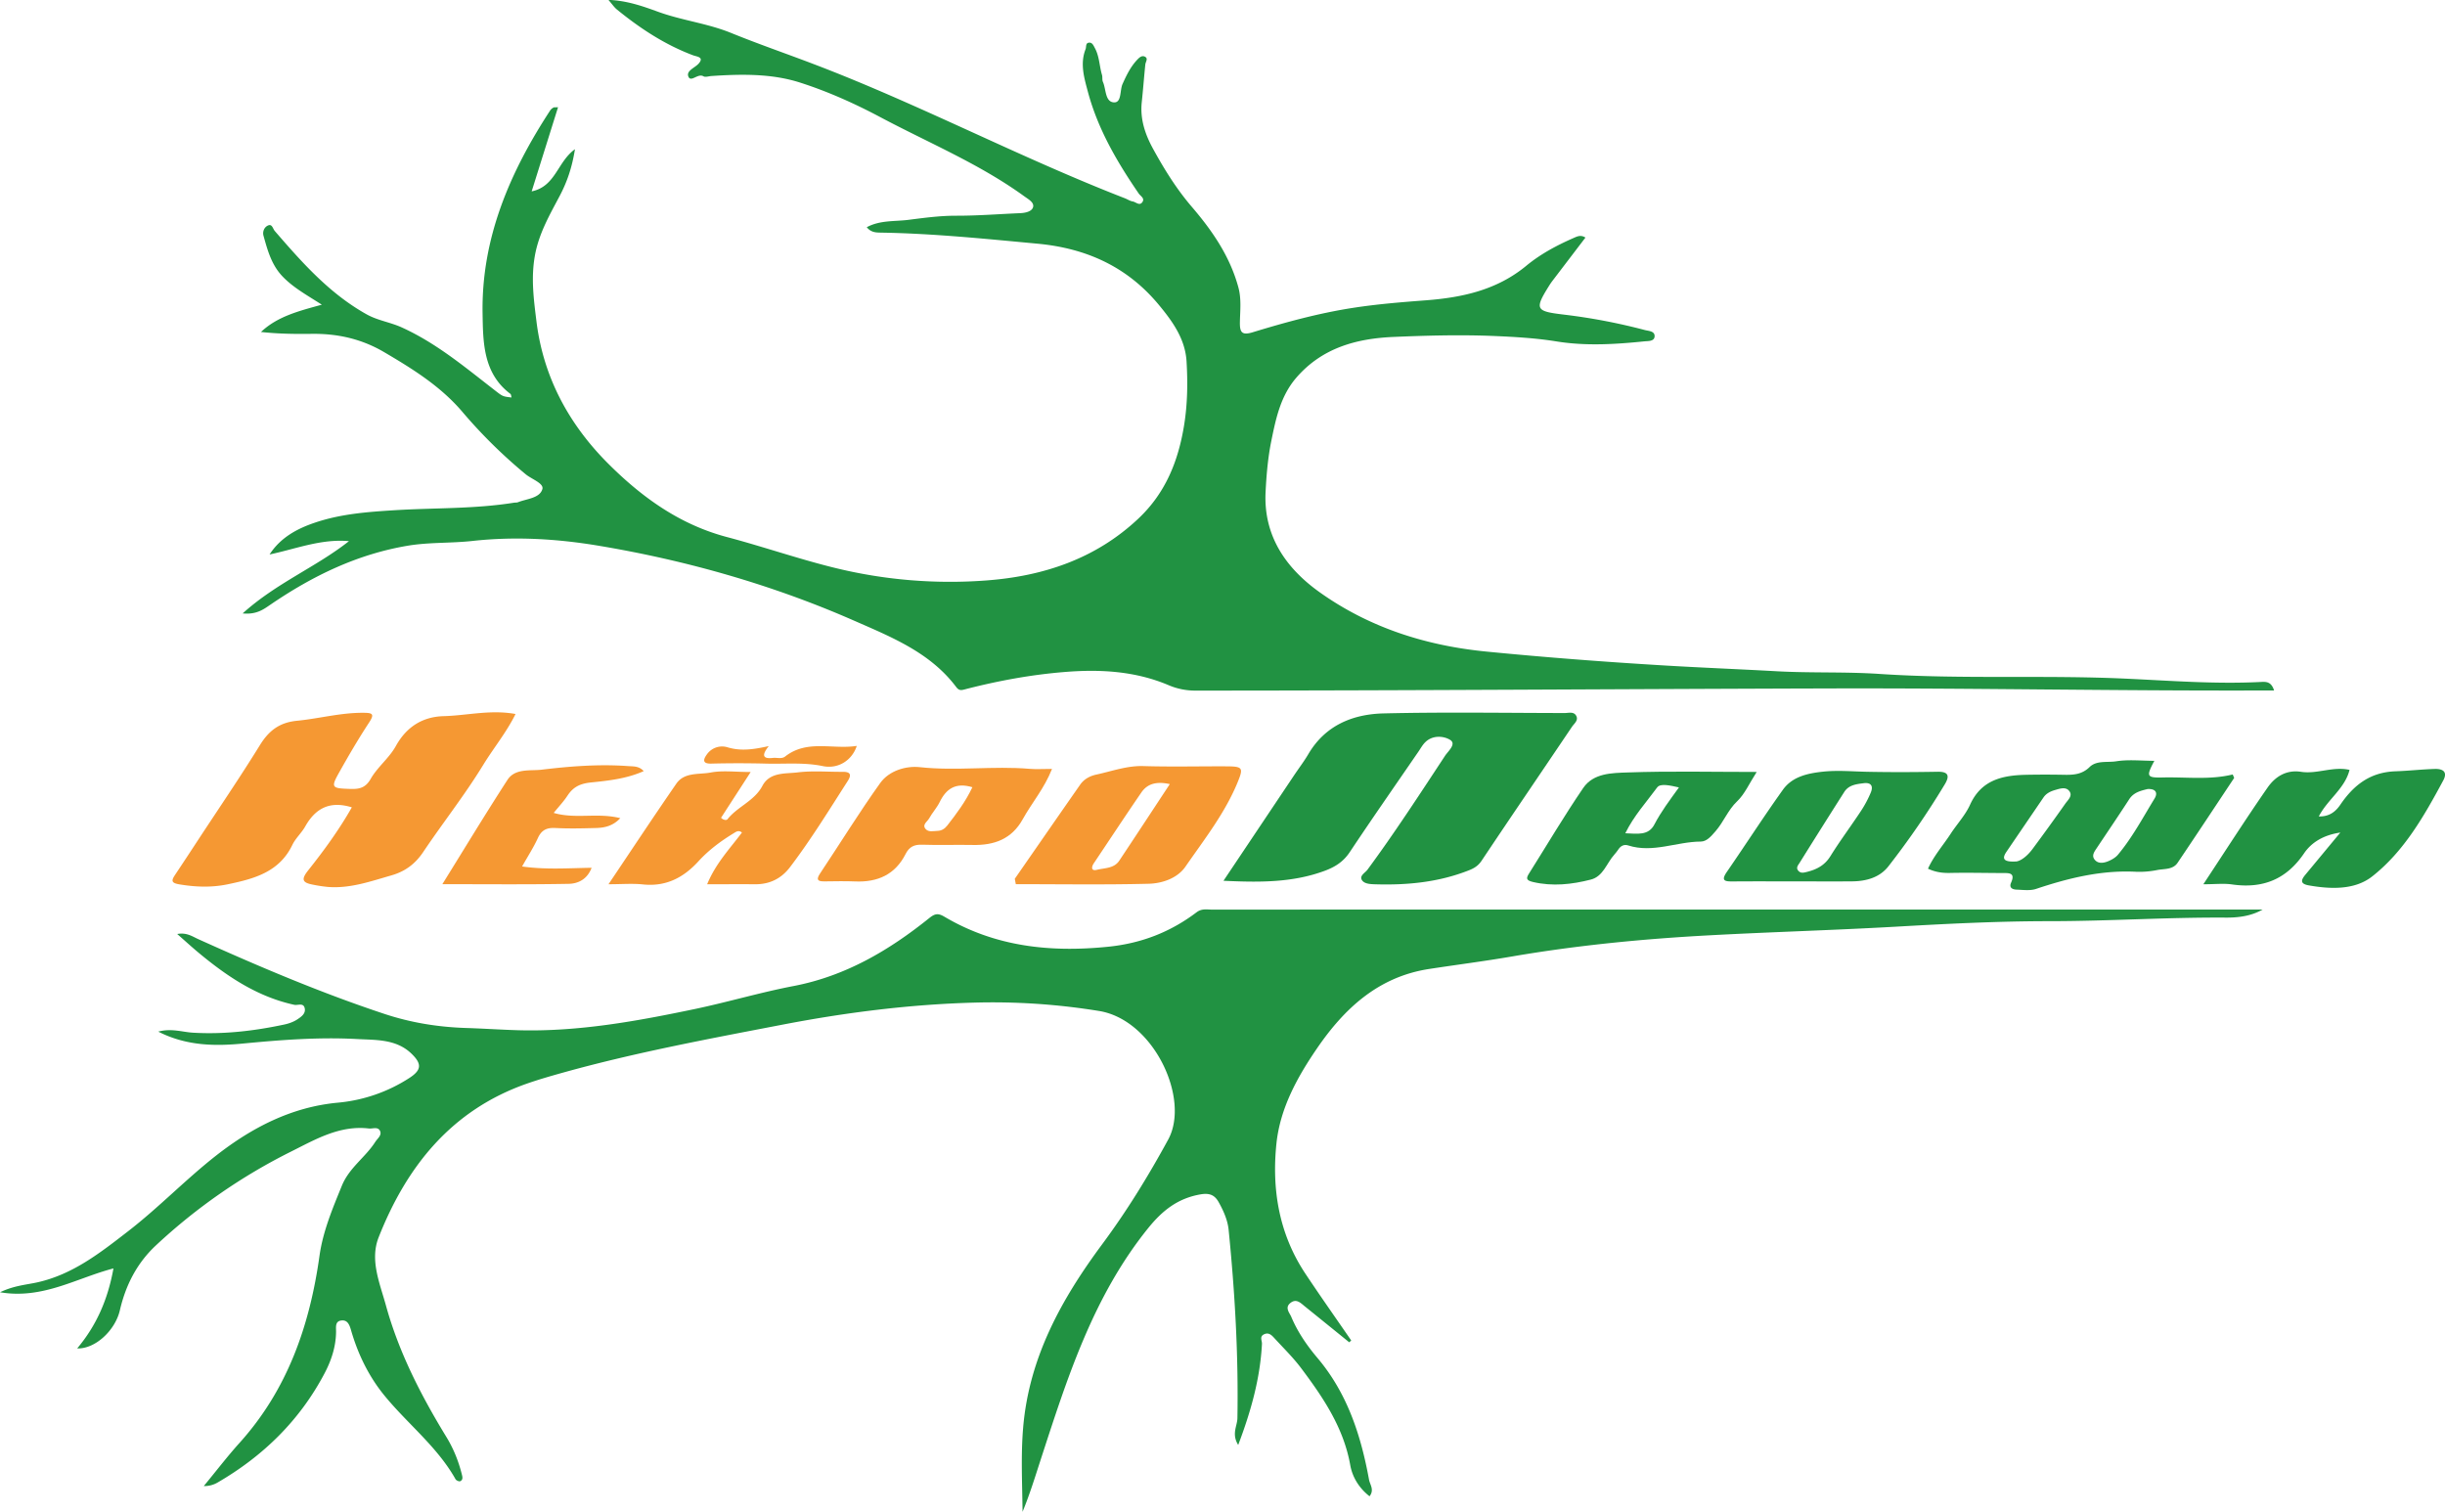 <svg width="131" height="81" fill="none" xmlns="http://www.w3.org/2000/svg">
    <path d="M121.844 36.995h-.954c-7.595.02-15.191-.13-22.784-.11-11.356.032-22.712.114-34.067.116a3.61 3.61 0 0 1-1.445-.298c-1.769-.745-3.629-.853-5.52-.701-1.834.146-3.634.48-5.412.942-.18.046-.29.051-.432-.137-1.381-1.836-3.444-2.665-5.44-3.54-4.391-1.93-8.983-3.235-13.711-4.027-2.236-.374-4.494-.508-6.779-.255-1.133.124-2.296.063-3.432.25-2.706.45-5.11 1.614-7.357 3.147-.382.26-.759.558-1.51.484 1.81-1.635 3.934-2.48 5.696-3.872-1.49-.134-2.84.416-4.254.714.58-.898 1.463-1.377 2.415-1.7 1.377-.47 2.812-.58 4.266-.67 2.135-.134 4.285-.063 6.408-.403.074-.012.156 0 .223-.027.474-.188 1.16-.212 1.304-.7.092-.313-.57-.53-.89-.795a27.009 27.009 0 0 1-3.371-3.318c-1.168-1.383-2.666-2.317-4.208-3.223-1.22-.718-2.504-1.003-3.892-.985-.893.012-1.789.001-2.715-.1.874-.827 2-1.118 3.26-1.462-.817-.524-1.525-.912-2.094-1.502-.602-.623-.811-1.405-1.031-2.19-.063-.226.042-.476.259-.559.207-.078.238.178.346.303 1.46 1.688 2.934 3.358 4.926 4.468.596.331 1.262.419 1.873.696 1.853.84 3.389 2.13 4.973 3.358.435.337.427.344.913.398-.022-.07-.02-.163-.066-.197-1.456-1.095-1.46-2.753-1.486-4.29-.073-4.038 1.462-7.588 3.63-10.905a.491.491 0 0 1 .17-.142c.038-.022.095-.01.243-.017l-1.413 4.508c1.286-.267 1.37-1.576 2.32-2.26-.16 1-.432 1.772-.82 2.507-.542 1.023-1.115 2.011-1.327 3.195-.217 1.209-.059 2.374.087 3.548.373 2.987 1.752 5.51 3.845 7.6 1.791 1.79 3.821 3.26 6.357 3.93 1.916.507 3.793 1.16 5.722 1.637a25.86 25.86 0 0 0 8.172.689c3.043-.227 5.855-1.151 8.152-3.316 1.456-1.372 2.138-3.082 2.45-5.008.183-1.137.198-2.274.13-3.412-.072-1.207-.754-2.15-1.493-3.04-1.685-2.027-3.867-3.022-6.488-3.267-2.785-.26-5.564-.545-8.36-.593-.264-.005-.555.008-.792-.29.717-.387 1.507-.301 2.24-.396.838-.107 1.682-.221 2.54-.22 1.147.003 2.292-.088 3.438-.137.287-.012.635-.09.694-.332.06-.25-.262-.417-.485-.58-2.395-1.733-5.119-2.858-7.708-4.235-1.389-.739-2.821-1.377-4.297-1.85-1.519-.488-3.146-.458-4.746-.351-.144.009-.323.077-.427.015-.301-.176-.673.346-.807.015-.128-.315.343-.463.548-.694.317-.355-.098-.371-.3-.447-1.509-.568-2.836-1.44-4.077-2.452-.148-.12-.257-.287-.456-.516 1.007.038 1.858.346 2.657.636 1.284.467 2.644.619 3.91 1.133 1.483.604 3 1.124 4.495 1.696 5.64 2.153 10.989 4.983 16.614 7.166.14.055.271.146.414.169.176.028.38.27.533.012.111-.19-.118-.304-.208-.435-1.164-1.697-2.197-3.463-2.73-5.47-.195-.732-.424-1.49-.12-2.265.052-.13-.015-.333.19-.35.173-.013.235.154.308.288.246.45.24.965.383 1.442.034.117 0 .261.048.37.176.393.11 1.076.593 1.1.42.02.305-.641.46-.986.205-.457.421-.907.767-1.279.122-.13.27-.283.45-.173.161.097.018.265.003.405-.069.671-.119 1.344-.19 2.015-.099.91.178 1.728.606 2.508.601 1.097 1.256 2.151 2.079 3.111 1.094 1.276 2.043 2.654 2.492 4.316.167.62.091 1.245.08 1.867-.008.534.103.711.689.532 1.763-.538 3.541-1.024 5.37-1.307 1.304-.202 2.615-.306 3.927-.406 1.948-.15 3.794-.557 5.356-1.847.754-.623 1.618-1.087 2.514-1.48.204-.089.4-.2.657-.032l-1.77 2.322c-.06.08-.117.162-.17.248-.803 1.28-.73 1.377.794 1.557a31.73 31.73 0 0 1 4.33.826c.202.053.53.052.523.33-.006.286-.357.257-.537.275-1.571.161-3.152.258-4.719.005-1.09-.176-2.181-.24-3.281-.288-1.816-.078-3.631-.03-5.443.047-1.984.084-3.825.58-5.207 2.173-.855.984-1.105 2.2-1.35 3.403-.183.9-.262 1.828-.307 2.747-.113 2.36 1.112 4.087 2.906 5.363 2.652 1.885 5.67 2.853 8.92 3.172 3.184.313 6.371.555 9.564.746 1.99.119 3.981.197 5.969.307 1.85.104 3.704.022 5.548.146 4.375.292 8.758.05 13.137.25 2.418.11 4.842.303 7.27.18.268-.014.566-.04.719.453l.003.003ZM72.287 71.915c-.791-.64-1.58-1.28-2.374-1.92-.23-.186-.459-.44-.78-.18-.31.251-.037.528.052.74.34.81.841 1.538 1.402 2.201 1.601 1.893 2.33 4.146 2.764 6.523.048.266.297.544.027.889-.56-.438-.919-1.025-1.033-1.669-.358-2.014-1.458-3.635-2.645-5.213-.42-.557-.924-1.05-1.398-1.566-.15-.163-.31-.357-.577-.229-.257.123-.1.334-.111.52-.098 1.838-.58 3.579-1.273 5.407-.367-.592-.05-1.01-.042-1.434.059-3.377-.134-6.74-.471-10.095-.053-.517-.272-1.008-.525-1.465-.206-.373-.466-.52-.977-.432-1.217.21-2.041.86-2.803 1.803-2.958 3.66-4.34 8.036-5.761 12.4-.304.936-.593 1.878-.975 2.805-.015-1.51-.096-3 .032-4.51.317-3.768 2.067-6.904 4.235-9.826 1.327-1.789 2.472-3.654 3.536-5.607 1.192-2.188-.778-6.413-3.701-6.89a35.444 35.444 0 0 0-6.711-.448c-3.465.096-6.899.532-10.304 1.19-3.904.752-7.815 1.479-11.652 2.544-.67.187-1.342.378-1.998.608-4.023 1.411-6.43 4.414-7.937 8.233-.48 1.219.062 2.457.39 3.646.693 2.519 1.88 4.823 3.235 7.043.382.624.65 1.286.827 1.99.035.137.09.31-.084.389-.057.025-.21-.042-.247-.107-.982-1.749-2.58-2.973-3.822-4.498-.84-1.03-1.42-2.23-1.785-3.513-.09-.308-.207-.537-.523-.493-.335.046-.27.365-.272.608-.009.793-.253 1.531-.612 2.213-1.324 2.516-3.276 4.43-5.727 5.854a1.379 1.379 0 0 1-.748.194c.674-.818 1.27-1.598 1.925-2.324 2.567-2.855 3.752-6.283 4.274-10.012.184-1.31.697-2.526 1.197-3.752.397-.974 1.26-1.52 1.791-2.35.118-.184.363-.354.256-.587-.114-.247-.397-.107-.606-.133-1.565-.183-2.877.598-4.17 1.242a30.631 30.631 0 0 0-7.23 5.02c-1.02.951-1.621 2.132-1.933 3.476-.25 1.085-1.327 2.084-2.288 2.046 1.036-1.232 1.643-2.622 1.944-4.286-1.988.516-3.783 1.664-6.077 1.277.76-.364 1.403-.397 2.016-.535 1.891-.426 3.357-1.583 4.842-2.731 1.655-1.28 3.11-2.802 4.748-4.08 1.881-1.466 3.998-2.578 6.485-2.811a8.448 8.448 0 0 0 3.85-1.33c.65-.425.664-.757.101-1.299-.818-.787-1.904-.725-2.897-.78-2.047-.112-4.091.044-6.136.241-1.502.145-3.026.127-4.532-.639.707-.19 1.279.022 1.86.057 1.656.098 3.29-.095 4.907-.44.238-.052.485-.14.685-.273.199-.132.455-.302.397-.588-.064-.324-.37-.15-.565-.193-2.01-.44-3.648-1.556-5.188-2.845-.337-.283-.662-.58-1.08-.948.51-.093.813.134 1.128.275 3.27 1.476 6.57 2.877 9.977 4.007 1.423.472 2.886.707 4.398.754.916.029 1.839.092 2.76.119 3.212.09 6.35-.483 9.47-1.136 1.772-.372 3.515-.892 5.292-1.232 2.776-.532 5.108-1.905 7.264-3.637.303-.244.473-.28.819-.075 2.727 1.613 5.684 1.922 8.787 1.605 1.774-.182 3.326-.788 4.726-1.848.28-.212.573-.138.862-.138 7.896-.006 15.794-.005 23.69-.005h32.562c-.618.353-1.31.437-1.978.432-3.154-.02-6.3.191-9.454.191-2.749 0-5.499.14-8.245.297-3.292.186-6.588.28-9.88.456-3.58.19-7.151.534-10.69 1.143-1.472.253-2.955.44-4.431.668-2.697.42-4.514 2.1-5.983 4.243-1.064 1.553-1.98 3.212-2.179 5.104-.258 2.47.14 4.855 1.552 6.977.8 1.203 1.635 2.386 2.455 3.578-.036.031-.07.063-.105.096l-.005-.002ZM65.553 47.19l3.791-5.663c.252-.375.526-.734.754-1.121.909-1.545 2.38-2.144 4.04-2.183 3.23-.077 6.464-.024 9.696-.02.214 0 .49-.092.618.15.131.243-.11.414-.228.587-1.612 2.393-3.237 4.775-4.84 7.173-.181.272-.396.405-.682.517-1.631.644-3.328.804-5.06.748-.26-.009-.556-.03-.676-.231-.135-.23.175-.38.3-.548 1.462-1.983 2.803-4.049 4.157-6.104.17-.258.632-.637.266-.858-.334-.203-.92-.265-1.321.125-.14.135-.24.316-.35.48-1.239 1.804-2.492 3.6-3.705 5.421-.34.51-.787.79-1.335.993-1.716.638-3.496.626-5.425.534Z"
          fill="#219242"/>
    <path d="M18.85 43.256c-1.192-.367-1.956.063-2.498 1.026-.195.346-.514.627-.686.982-.704 1.469-2.058 1.821-3.47 2.116-.866.18-1.71.147-2.577.004-.448-.073-.447-.2-.238-.513.417-.624.83-1.252 1.24-1.879 1.108-1.688 2.247-3.357 3.307-5.073.48-.777 1.048-1.21 1.982-1.302 1.193-.116 2.362-.44 3.577-.427.466.004.594.057.29.52-.578.88-1.11 1.792-1.625 2.712-.42.749-.363.81.466.842.502.02.92.035 1.24-.528.363-.638.996-1.122 1.35-1.763.575-1.041 1.443-1.571 2.556-1.603 1.263-.034 2.516-.36 3.858-.115-.483.98-1.17 1.811-1.729 2.723-.991 1.619-2.166 3.105-3.221 4.676-.432.644-.98 1.041-1.7 1.247-1.117.32-2.221.715-3.411.619a7.723 7.723 0 0 1-.811-.124c-.539-.105-.634-.266-.241-.76.85-1.07 1.66-2.177 2.343-3.383l-.002.003Z"
          fill="#f59833"/>
    <path d="M119.706 41.677c-1.009 1.517-2.013 3.04-3.033 4.55-.253.375-.706.315-1.084.386a4.84 4.84 0 0 1-1.12.096c-1.868-.101-3.633.334-5.383.918-.317.105-.695.05-1.042.037-.211-.007-.417-.095-.292-.374.244-.548-.127-.512-.47-.514-.927-.003-1.855-.025-2.782-.006-.407.01-.791-.034-1.2-.227.307-.686.808-1.248 1.212-1.868.342-.525.787-.998 1.042-1.56.604-1.332 1.736-1.576 3.003-1.603a50.88 50.88 0 0 1 2.03 0c.505.009.963-.015 1.373-.417.373-.365.951-.231 1.428-.307.658-.104 1.344-.025 2.04-.025-.448.845-.419.913.473.892 1.243-.029 2.489.141 3.725-.16l.08.186v-.004Zm-11.685 4.48c.256-.026.606-.3.88-.67.596-.803 1.183-1.614 1.759-2.433.136-.192.399-.412.218-.66-.186-.258-.507-.142-.765-.068-.24.068-.471.175-.622.394l-1.987 2.916c-.241.354-.192.56.516.52h.001Zm7.054-3.884c-.364.092-.748.17-.995.55-.57.88-1.16 1.748-1.742 2.62-.126.19-.284.396-.111.613.18.227.462.19.695.1.203-.08.418-.2.555-.362.772-.924 1.336-1.988 1.961-3.008.188-.307.067-.53-.362-.511l-.001-.002ZM118.054 47.375c1.217-1.844 2.295-3.53 3.435-5.171.405-.584.998-.974 1.797-.852.866.134 1.717-.308 2.6-.102-.256 1.01-1.174 1.577-1.648 2.493.548.017.892-.244 1.151-.624.716-1.053 1.597-1.749 2.967-1.795.688-.024 1.385-.103 2.08-.125.478-.017.708.171.472.612-1.021 1.9-2.1 3.805-3.811 5.148-.922.723-2.197.689-3.385.48-.483-.083-.435-.282-.19-.577.587-.706 1.172-1.414 1.87-2.255-.921.135-1.554.538-1.947 1.118-.957 1.408-2.23 1.897-3.867 1.66-.433-.062-.883-.008-1.521-.008l-.003-.002Z"
          fill="#219242"/>
    <path d="M37.888 47.375c.47-1.133 1.224-1.91 1.865-2.77-.182-.141-.3-.05-.455.046-.687.42-1.33.898-1.873 1.492-.804.882-1.744 1.372-2.976 1.243-.56-.059-1.132-.01-1.846-.01 1.262-1.878 2.43-3.645 3.632-5.386.436-.632 1.217-.481 1.844-.6.643-.122 1.328-.027 2.142-.027l-1.588 2.453c.117.121.289.148.346.076.54-.681 1.437-.972 1.869-1.786.397-.749 1.223-.642 1.893-.723.79-.097 1.6-.025 2.401-.03.394-.004.512.127.28.489-1 1.558-1.97 3.138-3.092 4.616-.47.618-1.09.923-1.867.919-.825-.006-1.648 0-2.575 0v-.002ZM54.372 47.083c1.167-1.682 2.332-3.367 3.504-5.045.206-.294.516-.463.867-.538.835-.18 1.638-.482 2.523-.455 1.476.045 2.955.008 4.433.014.875.003.925.077.635.797-.679 1.684-1.8 3.103-2.817 4.574-.429.622-1.237.902-1.974.92-2.371.06-4.744.022-7.117.022a19.327 19.327 0 0 0-.056-.289h.002Zm8.305-5.072c-.702-.155-1.196-.03-1.525.449-.861 1.253-1.695 2.524-2.543 3.787-.15.224-.14.432.162.356.416-.102.917-.069 1.196-.487.896-1.344 1.78-2.695 2.71-4.105Z"
          fill="#f59833"/>
    <path d="M96.153 47.223c-1.102 0-2.203-.006-3.306.003-.406.003-.665-.018-.327-.508 1.008-1.463 1.971-2.957 3.004-4.403.496-.695 1.301-.877 2.114-.967.808-.09 1.616-.012 2.425.003 1.252.025 2.504.02 3.756-.002.602-.01.639.244.379.676a44.555 44.555 0 0 1-3.018 4.389c-.473.605-1.192.802-1.948.808-1.026.009-2.053.001-3.08.001Zm3.709-5.261c-.396.05-.805.09-1.05.472a503.1 503.1 0 0 0-2.398 3.805c-.072.114-.197.251-.072.403.131.16.287.12.471.073.527-.131.953-.352 1.258-.843.514-.826 1.1-1.608 1.637-2.422.205-.31.384-.646.527-.989.132-.319.042-.546-.373-.5Z"
          fill="#219242"/>
    <path d="M56.364 41.2c-.405 1.034-1.079 1.812-1.568 2.694-.59 1.065-1.53 1.402-2.678 1.378-.901-.018-1.804.018-2.706-.014-.428-.015-.695.107-.893.5-.557 1.103-1.502 1.52-2.703 1.468-.55-.024-1.101-.007-1.653-.003-.378.003-.437-.105-.218-.435 1.074-1.61 2.09-3.261 3.215-4.834.477-.665 1.378-.931 2.12-.851 1.97.215 3.933-.077 5.894.09.347.03.7.004 1.188.004l.002.003Zm-4.264.978c-.896-.27-1.403.08-1.753.795-.152.31-.399.573-.566.877-.095.175-.394.334-.185.57.156.176.421.104.642.096.216-.007.383-.118.509-.278.504-.644.993-1.298 1.351-2.058l.002-.002Z"
          fill="#f59833"/>
    <path d="M94.123 41.358c-.396.611-.638 1.183-1.05 1.574-.495.471-.72 1.103-1.157 1.604-.243.277-.47.552-.795.554-1.298.007-2.564.629-3.885.207-.214-.067-.39.014-.517.2-.071.103-.146.204-.23.297-.41.454-.588 1.162-1.254 1.333-1.016.26-2.045.375-3.097.13-.39-.092-.373-.208-.2-.48.96-1.523 1.875-3.076 2.89-4.56.545-.8 1.546-.801 2.38-.83 2.247-.081 4.5-.027 6.916-.027l-.001-.002Zm-4.167.831c-.47-.105-.997-.232-1.167 0-.572.782-1.245 1.512-1.708 2.456.656.025 1.24.138 1.56-.474.354-.678.81-1.285 1.315-1.983v.001Z"
          fill="#219242"/>
    <path d="M34.49 41.315c-.9.403-1.87.511-2.81.606-.6.06-.967.24-1.276.71-.203.31-.463.583-.738.923 1.169.344 2.348-.028 3.568.282-.397.422-.84.515-1.301.527-.727.02-1.455.038-2.179 0-.46-.024-.739.107-.936.539-.227.496-.528.96-.845 1.522 1.25.178 2.454.09 3.724.07-.235.627-.735.851-1.228.86-2.222.042-4.446.018-6.768.018 1.19-1.917 2.31-3.769 3.486-5.585.414-.638 1.22-.475 1.833-.549 1.53-.184 3.076-.305 4.625-.193.294.021.593-.009.844.27h.002ZM41.19 39.974c-.375.468-.351.701.22.634.22-.026.467.072.658-.077 1.177-.92 2.537-.364 3.837-.567-.248.763-.986 1.256-1.827 1.081-1.02-.21-2.032-.103-3.047-.132a57.625 57.625 0 0 0-2.928 0c-.495.01-.415-.236-.234-.487a.994.994 0 0 1 1.12-.384c.693.206 1.356.122 2.2-.068Z"
          fill="#f59833"/>
</svg>
